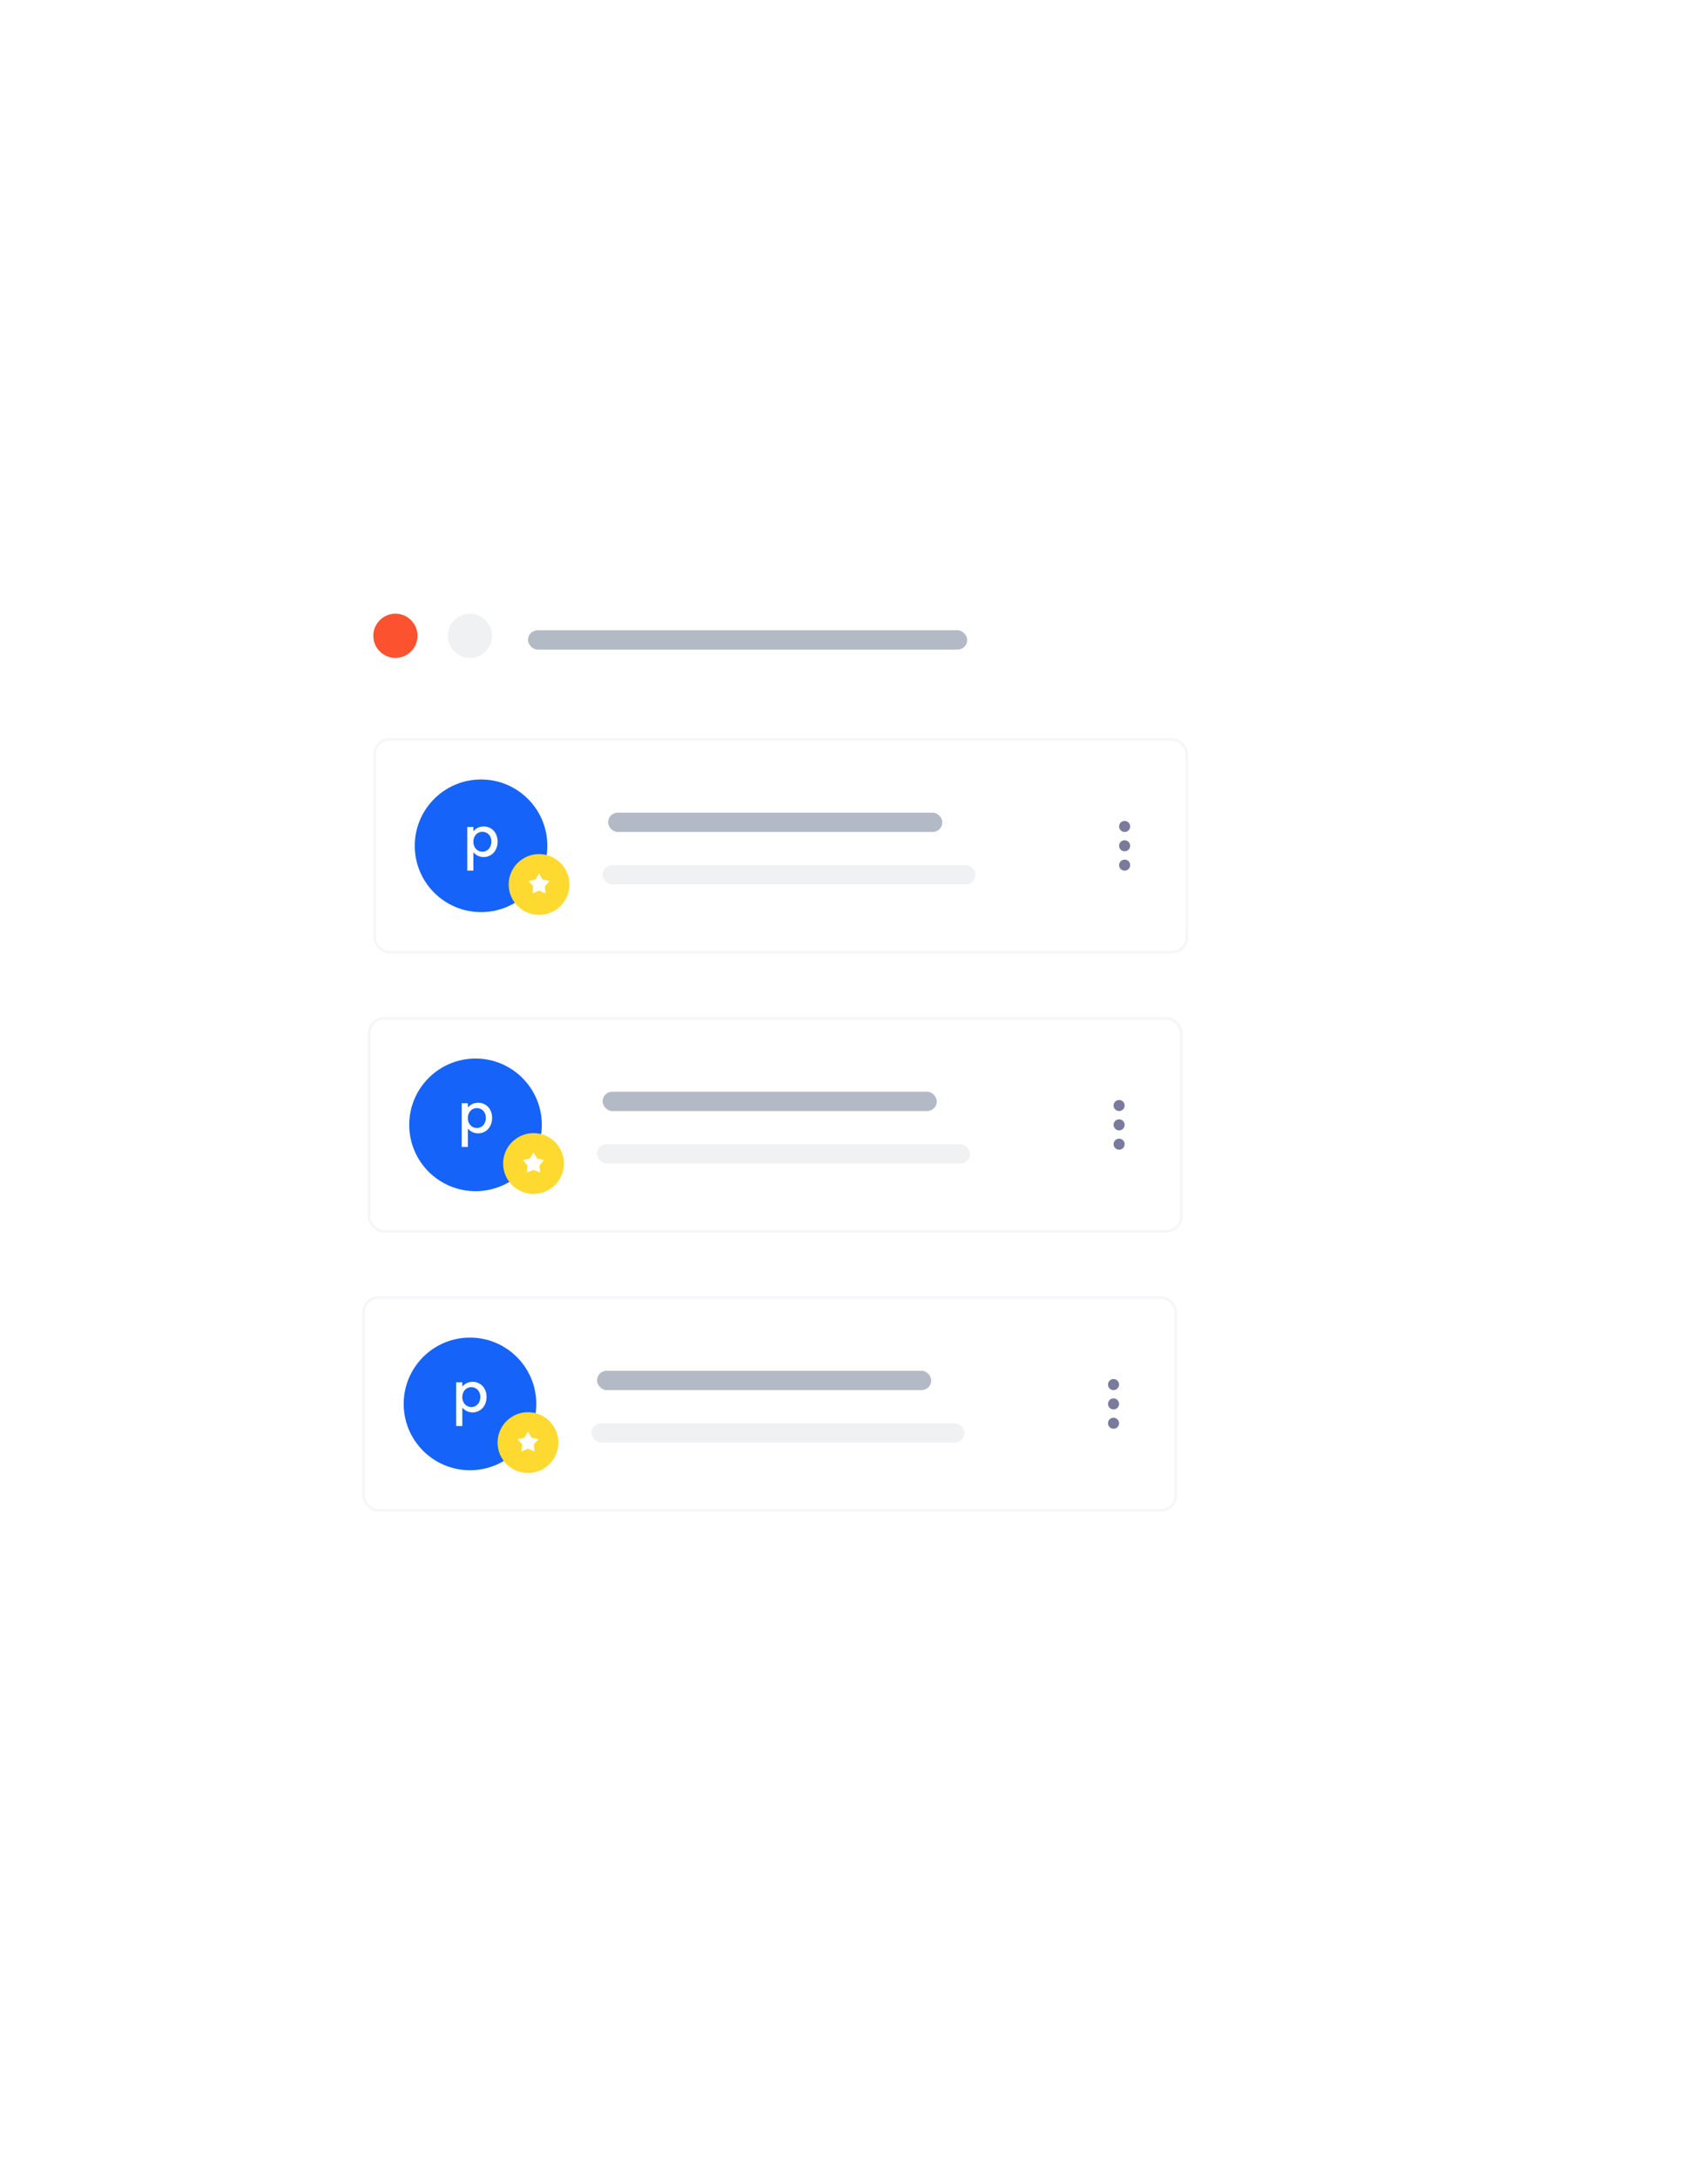 <svg xmlns="http://www.w3.org/2000/svg" width="375" height="478" viewBox="0 0 375 478" fill="none">
    <g filter="url(#filter0_d_144_1476)">
        <rect x="66.194" y="121.36" width="212.256" height="226.204" rx="8.204" fill="white" />
    </g>
    <rect x="82.259" y="162.286" width="178.315" height="46.717" rx="3.223" fill="white" stroke="#F6F6F8"
        stroke-width="0.586" />
    <rect x="133.513" y="178.367" width="73.38" height="4.245" rx="2.123" fill="#B3BAC5" />
    <rect x="132.3" y="189.889" width="81.87" height="4.245" rx="2.123" fill="#EFF1F3" />
    <circle cx="246.917" cy="181.398" r="1.213" fill="#7A7A9D" />
    <circle cx="246.917" cy="185.644" r="1.213" fill="#7A7A9D" />
    <circle cx="246.917" cy="189.889" r="1.213" fill="#7A7A9D" />
    <circle cx="105.618" cy="185.644" r="14.555" fill="#1663F9" />
    <path
        d="M103.932 182.461V181.505H102.586V191.102H103.932V187.065C104.357 187.573 105.125 188.116 106.199 188.116C107.911 188.116 109.257 186.734 109.257 184.728C109.257 182.721 107.911 181.399 106.199 181.399C105.137 181.399 104.346 181.918 103.932 182.461ZM107.888 184.728C107.888 186.132 106.92 186.947 105.904 186.947C104.901 186.947 103.932 186.156 103.932 184.751C103.932 183.358 104.901 182.568 105.904 182.568C106.92 182.568 107.888 183.323 107.888 184.728Z"
        fill="white" />
    <circle cx="118.354" cy="194.134" r="6.671" fill="#FEDA30" />
    <path
        d="M118.353 191.708L119.137 193.055L120.66 193.385L119.622 194.547L119.779 196.097L118.353 195.468L116.927 196.097L117.084 194.547L116.046 193.385L117.569 193.055L118.353 191.708Z"
        fill="white" />
    <rect x="81.046" y="223.537" width="178.315" height="46.717" rx="3.223" fill="white" stroke="#F6F6F8"
        stroke-width="0.586" />
    <rect x="132.3" y="239.617" width="73.38" height="4.245" rx="2.123" fill="#B3BAC5" />
    <rect x="131.086" y="251.14" width="81.87" height="4.245" rx="2.123" fill="#EFF1F3" />
    <circle cx="245.708" cy="242.65" r="1.213" fill="#7A7A9D" />
    <circle cx="245.708" cy="246.895" r="1.213" fill="#7A7A9D" />
    <circle cx="245.708" cy="251.14" r="1.213" fill="#7A7A9D" />
    <circle cx="104.404" cy="246.895" r="14.555" fill="#1663F9" />
    <path
        d="M102.719 243.106V242.15H101.373V251.747H102.719V247.71C103.144 248.217 103.912 248.76 104.986 248.76C106.698 248.76 108.044 247.379 108.044 245.372C108.044 243.366 106.698 242.043 104.986 242.043C103.924 242.043 103.133 242.563 102.719 243.106ZM106.675 245.372C106.675 246.777 105.706 247.591 104.691 247.591C103.687 247.591 102.719 246.801 102.719 245.396C102.719 244.003 103.687 243.212 104.691 243.212C105.706 243.212 106.675 243.968 106.675 245.372Z"
        fill="white" />
    <circle cx="117.137" cy="255.386" r="6.671" fill="#FEDA30" />
    <path
        d="M117.136 252.959L117.948 254.267L119.443 254.636L118.451 255.813L118.561 257.348L117.136 256.768L115.71 257.348L115.82 255.813L114.828 254.636L116.323 254.267L117.136 252.959Z"
        fill="white" />
    <rect x="79.823" y="284.787" width="178.315" height="46.717" rx="3.223" fill="white" stroke="#F6F6F8"
        stroke-width="0.586" />
    <rect x="131.077" y="300.869" width="73.38" height="4.245" rx="2.123" fill="#B3BAC5" />
    <rect x="129.864" y="312.391" width="81.87" height="4.245" rx="2.123" fill="#EFF1F3" />
    <circle cx="244.481" cy="303.9" r="1.213" fill="#7A7A9D" />
    <circle cx="244.481" cy="308.146" r="1.213" fill="#7A7A9D" />
    <circle cx="244.481" cy="312.391" r="1.213" fill="#7A7A9D" />
    <circle cx="103.186" cy="308.146" r="14.555" fill="#1663F9" />
    <path
        d="M101.502 304.356V303.4H100.156V312.997H101.502V308.96C101.927 309.468 102.694 310.011 103.768 310.011C105.48 310.011 106.826 308.629 106.826 306.623C106.826 304.616 105.48 303.294 103.768 303.294C102.706 303.294 101.915 303.813 101.502 304.356ZM105.457 306.623C105.457 308.027 104.489 308.842 103.473 308.842C102.47 308.842 101.502 308.051 101.502 306.646C101.502 305.253 102.47 304.463 103.473 304.463C104.489 304.463 105.457 305.218 105.457 306.623Z"
        fill="white" />
    <circle cx="115.919" cy="316.635" r="6.671" fill="#FEDA30" />
    <path
        d="M115.918 314.21L116.702 315.556L118.225 315.886L117.187 317.048L117.344 318.598L115.918 317.97L114.492 318.598L114.649 317.048L113.611 315.886L115.134 315.556L115.918 314.21Z"
        fill="white" />
    <rect x="115.927" y="138.341" width="96.425" height="4.245" rx="2.123" fill="#B3BAC5" />
    <circle cx="86.817" cy="139.554" r="4.852" fill="#FC5230" />
    <circle cx="103.189" cy="139.554" r="4.852" fill="#EFF1F3" />
    <defs>
        <filter id="filter0_d_144_1476" x="-59.215" y="0.64" width="463.073" height="477.022"
            filterUnits="userSpaceOnUse" color-interpolation-filters="sRGB">
            <feFlood flood-opacity="0" result="BackgroundImageFix" />
            <feColorMatrix in="SourceAlpha" type="matrix" values="0 0 0 0 0 0 0 0 0 0 0 0 0 0 0 0 0 0 127 0"
                result="hardAlpha" />
            <feOffset dy="4.688" />
            <feGaussianBlur stdDeviation="62.704" />
            <feComposite in2="hardAlpha" operator="out" />
            <feColorMatrix type="matrix" values="0 0 0 0 0.65 0 0 0 0 0.65 0 0 0 0 0.65 0 0 0 0.25 0" />
            <feBlend mode="normal" in2="BackgroundImageFix" result="effect1_dropShadow_144_1476" />
            <feBlend mode="normal" in="SourceGraphic" in2="effect1_dropShadow_144_1476" result="shape" />
        </filter>
    </defs>
</svg>